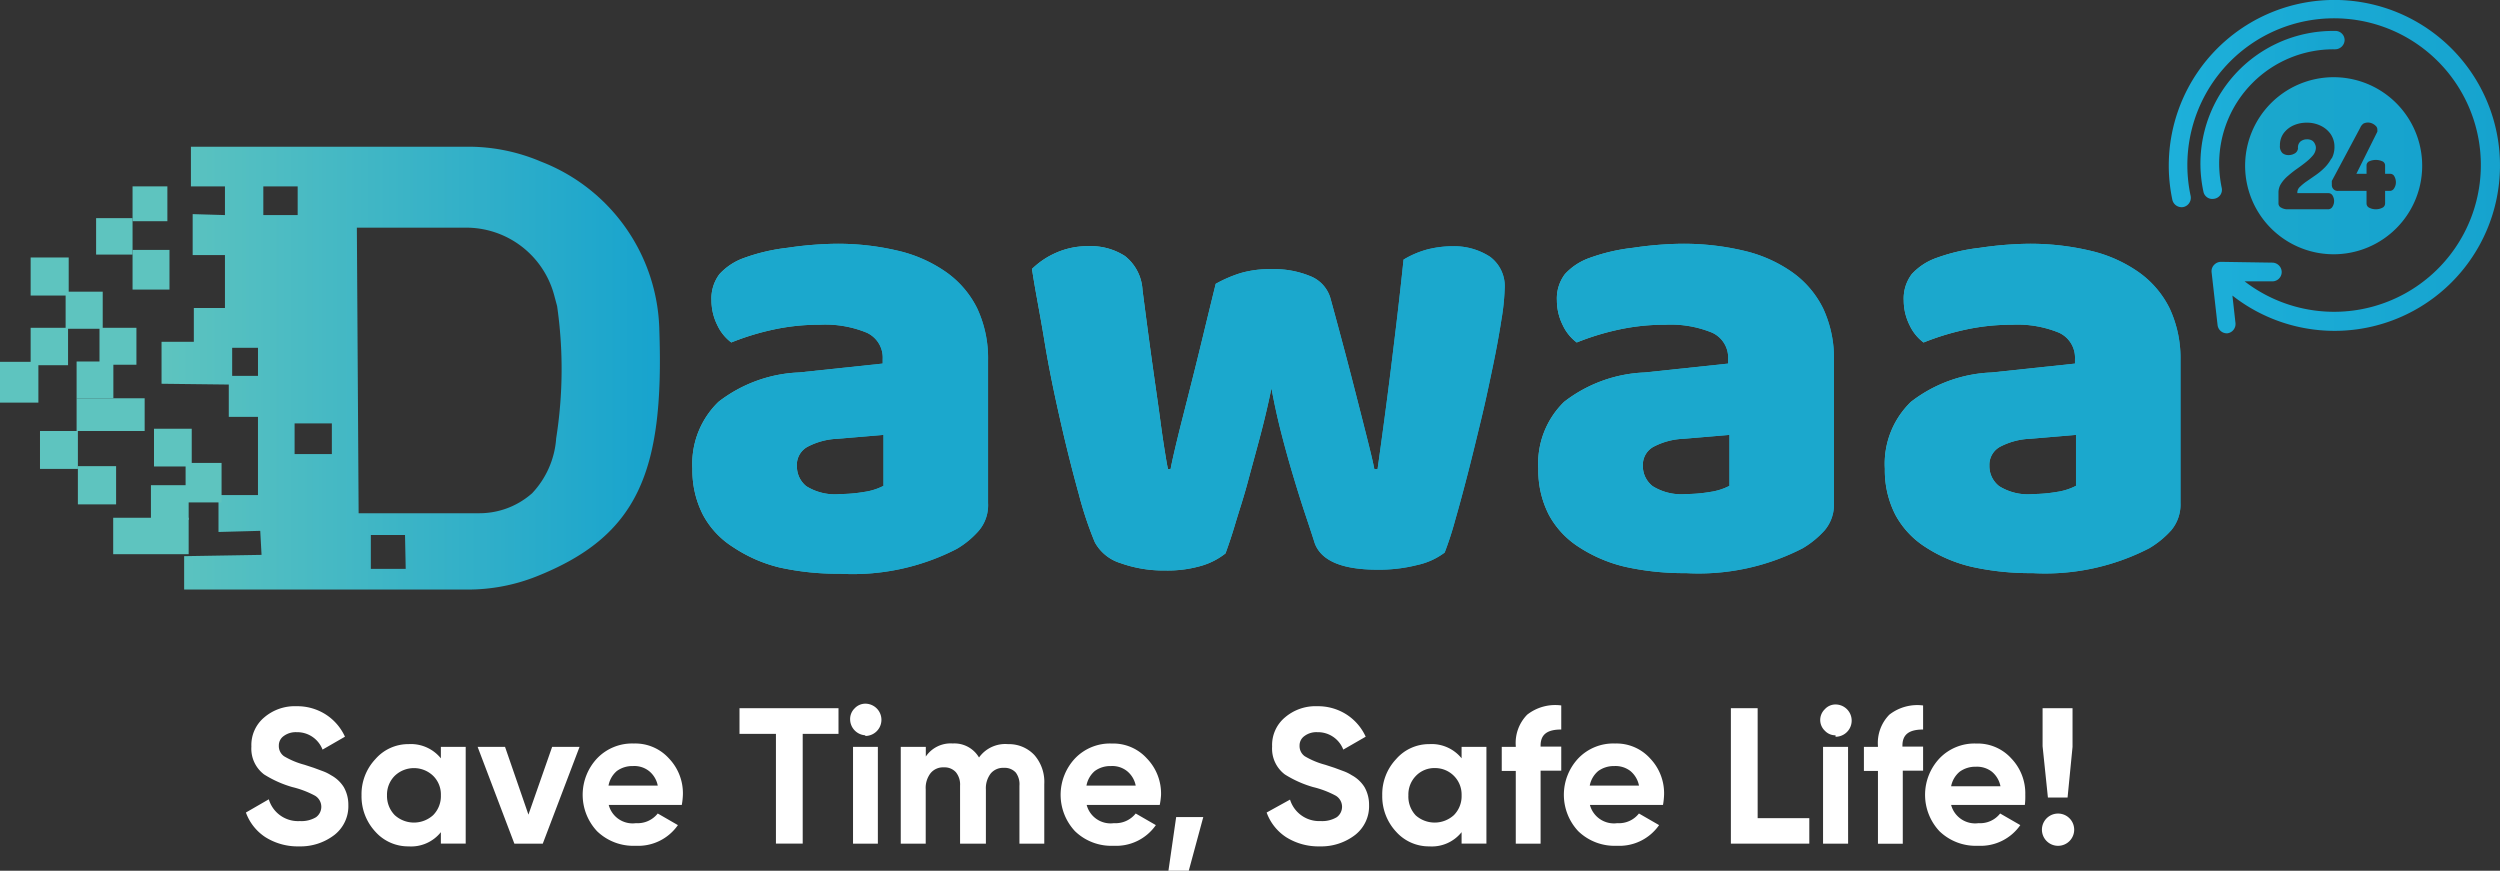 <svg id="Main_Logo" data-name="Main Logo" xmlns="http://www.w3.org/2000/svg" xmlns:xlink="http://www.w3.org/1999/xlink" width="193.601" height="67.43" viewBox="0 0 193.601 67.43">
  <rect x="0" y="0" width="193.601" height="67.43" fill="#333333" stroke="none"/>
  <defs>
    <linearGradient id="linear-gradient" y1="0.499" x2="1" y2="0.499" gradientUnits="objectBoundingBox">
      <stop offset="0" stop-color="#5ec4bf"/>
      <stop offset="1" stop-color="#16a3ce"/>
    </linearGradient>
    <linearGradient id="linear-gradient-2" x1="-0.002" y1="0.501" x2="1" y2="0.501" xlink:href="#linear-gradient"/>
    <linearGradient id="linear-gradient-3" x1="0.001" y1="0.499" x2="1" y2="0.499" xlink:href="#linear-gradient"/>
    <linearGradient id="linear-gradient-4" x1="0" y1="0.499" x2="1" y2="0.499" xlink:href="#linear-gradient"/>
    <linearGradient id="linear-gradient-5" x1="9.078" y1="15.744" x2="14.108" y2="15.744" gradientUnits="objectBoundingBox">
      <stop offset="0" stop-color="#1ba8cd"/>
      <stop offset="1" stop-color="#1db0da"/>
    </linearGradient>
    <linearGradient id="linear-gradient-6" x1="4.961" y1="16.024" x2="8.109" y2="16.024" xlink:href="#linear-gradient-5"/>
    <linearGradient id="linear-gradient-7" x1="6.218" y1="15.775" x2="11.249" y2="15.775" xlink:href="#linear-gradient-5"/>
    <linearGradient id="linear-gradient-8" x1="5.047" y1="15.775" x2="10.078" y2="15.775" xlink:href="#linear-gradient-5"/>
    <linearGradient id="linear-gradient-9" x1="0.002" y1="0.5" x2="1" y2="0.5" xlink:href="#linear-gradient"/>
    <linearGradient id="linear-gradient-10" y1="0.5" x2="0.999" y2="0.5" gradientUnits="objectBoundingBox">
      <stop offset="0" stop-color="#1ba8cd"/>
      <stop offset="1" stop-color="#16a3ce"/>
    </linearGradient>
    <linearGradient id="linear-gradient-11" x1="-0.002" y1="0.498" x2="0.998" y2="0.498" gradientUnits="objectBoundingBox">
      <stop offset="0" stop-color="#1db0da"/>
      <stop offset="1" stop-color="#16a3ce"/>
    </linearGradient>
    <linearGradient id="linear-gradient-12" x1="0.001" y1="0.499" x2="1.001" y2="0.499" gradientUnits="objectBoundingBox">
      <stop offset="0.03" stop-color="#1db0da"/>
      <stop offset="1" stop-color="#16a3ce"/>
    </linearGradient>
  </defs>
  <g id="Layer_1" data-name="Layer 1">
    <path id="Path_2955" data-name="Path 2955" d="M19.371,54.732a4.7,4.7,0,0,1-2.61-.712A3.834,3.834,0,0,1,15.25,52.11l1.773-1.024a2.36,2.36,0,0,0,2.41,1.686,2.185,2.185,0,0,0,1.249-.3,1,1,0,0,0-.075-1.661,7.318,7.318,0,0,0-1.773-.674,8.491,8.491,0,0,1-2.173-.974A2.5,2.5,0,0,1,15.675,47a2.785,2.785,0,0,1,1-2.26,3.634,3.634,0,0,1,2.5-.862,4.1,4.1,0,0,1,2.235.624,4.033,4.033,0,0,1,1.511,1.736l-1.736,1a2.1,2.1,0,0,0-2.01-1.349,1.561,1.561,0,0,0-1,.3.887.887,0,0,0-.375.749.962.962,0,0,0,.4.812,6.156,6.156,0,0,0,1.586.662l.724.237.674.25a3.247,3.247,0,0,1,.662.325,2.635,2.635,0,0,1,.987.924,2.747,2.747,0,0,1,.35,1.374,2.822,2.822,0,0,1-1.061,2.31A4.3,4.3,0,0,1,19.371,54.732Z" transform="translate(3.793 10.812)" fill="#fff"/>
    <path id="Path_2956" data-name="Path 2956" d="M28.564,47.33v-.887h1.923v7.492H28.564v-.887a2.947,2.947,0,0,1-2.5,1.1,3.4,3.4,0,0,1-2.572-1.136A4.021,4.021,0,0,1,22.42,50.19a3.959,3.959,0,0,1,1.074-2.8,3.372,3.372,0,0,1,2.572-1.161A2.985,2.985,0,0,1,28.564,47.33Zm-3.571,4.4a2.21,2.21,0,0,0,2.972,0,2.085,2.085,0,0,0,.6-1.536,2.023,2.023,0,0,0-.6-1.511,2.148,2.148,0,0,0-2.972,0,2.06,2.06,0,0,0-.6,1.511,2.123,2.123,0,0,0,.6,1.536Z" transform="translate(5.577 11.396)" fill="#fff"/>
    <path id="Path_2957" data-name="Path 2957" d="M33.554,51.645,35.389,46.4h2.123l-2.847,7.492h-2.2L29.62,46.4h2.123Z" transform="translate(7.368 11.44)" fill="#fff"/>
    <path id="Path_2958" data-name="Path 2958" d="M43.809,50.948H38.152a1.911,1.911,0,0,0,2.11,1.411,1.985,1.985,0,0,0,1.686-.749l1.561.9a3.746,3.746,0,0,1-3.272,1.6,4.046,4.046,0,0,1-2.985-1.124,4.121,4.121,0,0,1,0-5.644A3.746,3.746,0,0,1,40.1,46.191a3.509,3.509,0,0,1,2.71,1.149,3.9,3.9,0,0,1,1.086,2.81,5.42,5.42,0,0,1-.087.8Zm-5.682-1.5h3.821a1.911,1.911,0,0,0-.674-1.124,1.836,1.836,0,0,0-1.249-.387,2.023,2.023,0,0,0-1.249.387,1.948,1.948,0,0,0-.649,1.174Z" transform="translate(8.988 11.387)" fill="#fff"/>
    <path id="Path_2959" data-name="Path 2959" d="M45.86,44h7.667v1.986H50.755v8.5H48.682v-8.5H45.86Z" transform="translate(11.407 10.843)" fill="#fff"/>
    <path id="Path_2960" data-name="Path 2960" d="M53.894,46.168a1.249,1.249,0,0,1-1.174-1.249,1.149,1.149,0,0,1,.35-.837,1.136,1.136,0,0,1,.824-.362,1.249,1.249,0,1,1,0,2.5Zm.974,8.392H52.945V47.067h1.923Z" transform="translate(13.114 10.773)" fill="#fff"/>
    <path id="Path_2961" data-name="Path 2961" d="M64.152,46.241a2.7,2.7,0,0,1,2.06.849,3.159,3.159,0,0,1,.762,2.248v4.608H65.051V49.463a1.511,1.511,0,0,0-.275-1.011,1.149,1.149,0,0,0-.924-.375,1.249,1.249,0,0,0-1.024.437,1.873,1.873,0,0,0-.375,1.249v4.183h-2V49.463a1.511,1.511,0,0,0-.325-1.049,1.174,1.174,0,0,0-.924-.375,1.249,1.249,0,0,0-1.036.45,1.861,1.861,0,0,0-.375,1.249v4.208H55.86V46.453H57.8V47.2a2.323,2.323,0,0,1,2.085-1.011,2.21,2.21,0,0,1,2.035,1.086,2.5,2.5,0,0,1,2.235-1.036Z" transform="translate(13.895 11.386)" fill="#fff"/>
    <path id="Path_2962" data-name="Path 2962" d="M73.449,50.948H67.792a1.911,1.911,0,0,0,2.11,1.411,1.986,1.986,0,0,0,1.686-.749l1.561.9a3.746,3.746,0,0,1-3.272,1.6,4.046,4.046,0,0,1-2.985-1.124,4.121,4.121,0,0,1,0-5.644,3.746,3.746,0,0,1,2.847-1.149,3.509,3.509,0,0,1,2.71,1.149,3.9,3.9,0,0,1,1.1,2.86,5.422,5.422,0,0,1-.1.749Zm-5.682-1.5h3.821a1.911,1.911,0,0,0-.674-1.124,1.836,1.836,0,0,0-1.249-.387,2.023,2.023,0,0,0-1.249.387,1.948,1.948,0,0,0-.649,1.174Z" transform="translate(16.361 11.387)" fill="#fff"/>
    <path id="Path_2963" data-name="Path 2963" d="M73.059,50.75h2.1l-1.124,4.158H72.46Z" transform="translate(18.024 12.522)" fill="#fff"/>
    <path id="Path_2964" data-name="Path 2964" d="M82.671,54.732a4.7,4.7,0,0,1-2.61-.712A3.834,3.834,0,0,1,78.55,52.11l1.811-1a2.36,2.36,0,0,0,2.373,1.661,2.185,2.185,0,0,0,1.249-.3,1,1,0,0,0-.075-1.661,7.318,7.318,0,0,0-1.773-.674,8.491,8.491,0,0,1-2.173-.974A2.5,2.5,0,0,1,78.975,47a2.785,2.785,0,0,1,1-2.26,3.634,3.634,0,0,1,2.5-.862,4.1,4.1,0,0,1,2.235.624,4.033,4.033,0,0,1,1.511,1.736l-1.736,1a2.1,2.1,0,0,0-2.01-1.349,1.536,1.536,0,0,0-1,.3.887.887,0,0,0-.375.749.962.962,0,0,0,.4.812,6.156,6.156,0,0,0,1.586.662l.724.237.674.25a3.247,3.247,0,0,1,.662.325,2.635,2.635,0,0,1,.986.924,2.747,2.747,0,0,1,.35,1.374,2.822,2.822,0,0,1-1.061,2.31A4.3,4.3,0,0,1,82.671,54.732Z" transform="translate(19.539 10.812)" fill="#fff"/>
    <path id="Path_2965" data-name="Path 2965" d="M91.864,47.33v-.887h1.923v7.492H91.864v-.887a2.947,2.947,0,0,1-2.5,1.1,3.4,3.4,0,0,1-2.572-1.136A4.021,4.021,0,0,1,85.72,50.19a3.958,3.958,0,0,1,1.074-2.8,3.372,3.372,0,0,1,2.572-1.161,2.985,2.985,0,0,1,2.5,1.1Zm-3.571,4.4a2.21,2.21,0,0,0,2.972,0,2.085,2.085,0,0,0,.6-1.536,2.048,2.048,0,0,0-2.048-2.11,1.985,1.985,0,0,0-1.486.6,2.06,2.06,0,0,0-.587,1.511A2.123,2.123,0,0,0,88.293,51.726Z" transform="translate(21.322 11.396)" fill="#fff"/>
    <path id="Path_2966" data-name="Path 2966" d="M97.738,43.836V45.7c-1.061,0-1.6.362-1.6,1.249v.075h1.6v1.861h-1.6v5.657H94.216V48.906H93.13V47.046h1.086v-.075a3.122,3.122,0,0,1,.887-2.423,3.521,3.521,0,0,1,2.635-.712Z" transform="translate(23.166 10.794)" fill="#fff"/>
    <path id="Path_2967" data-name="Path 2967" d="M104.659,50.948H99a1.923,1.923,0,0,0,2.123,1.411,1.961,1.961,0,0,0,1.673-.749l1.561.9a3.746,3.746,0,0,1-3.272,1.6A4.046,4.046,0,0,1,98.1,52.984a4.121,4.121,0,0,1,0-5.644,3.746,3.746,0,0,1,2.847-1.149,3.509,3.509,0,0,1,2.71,1.149,3.9,3.9,0,0,1,1.086,2.81A5.419,5.419,0,0,1,104.659,50.948Zm-5.682-1.5H102.8a1.961,1.961,0,0,0-.662-1.124,1.886,1.886,0,0,0-1.249-.387,2.048,2.048,0,0,0-1.249.387,1.948,1.948,0,0,0-.662,1.174Z" transform="translate(24.124 11.387)" fill="#fff"/>
    <path id="Path_2968" data-name="Path 2968" d="M109.413,44v8.516h4v1.973H107.34V44Z" transform="translate(26.7 10.843)" fill="#fff"/>
    <path id="Path_2969" data-name="Path 2969" d="M114.066,46.155a1.1,1.1,0,0,1-.824-.35,1.149,1.149,0,0,1-.362-.837,1.161,1.161,0,0,1,.362-.837,1.111,1.111,0,0,1,.824-.362,1.249,1.249,0,1,1,0,2.5Zm.974,8.392H113.1V47.054h1.936Z" transform="translate(28.078 10.786)" fill="#fff"/>
    <path id="Path_2970" data-name="Path 2970" d="M120.173,43.836V45.7c-1.061,0-1.6.362-1.6,1.249v.075h1.6v1.861H118.6v5.657h-1.923V48.906H115.59V47.045h1.086V46.97a3.122,3.122,0,0,1,.887-2.423A3.521,3.521,0,0,1,120.173,43.836Z" transform="translate(28.752 10.795)" fill="#fff"/>
    <path id="Path_2971" data-name="Path 2971" d="M127.109,50.948H121.4a1.923,1.923,0,0,0,2.123,1.411,1.961,1.961,0,0,0,1.673-.749l1.561.9a3.746,3.746,0,0,1-3.272,1.6,4.046,4.046,0,0,1-2.985-1.124,4.121,4.121,0,0,1,0-5.644,3.746,3.746,0,0,1,2.847-1.149,3.509,3.509,0,0,1,2.71,1.149,3.9,3.9,0,0,1,1.086,2.81A5.419,5.419,0,0,1,127.109,50.948ZM121.4,49.5h3.821a1.961,1.961,0,0,0-.662-1.124,1.886,1.886,0,0,0-1.249-.387,2.048,2.048,0,0,0-1.249.387A1.948,1.948,0,0,0,121.4,49.5Z" transform="translate(29.696 11.387)" fill="#fff"/>
    <path id="Path_2972" data-name="Path 2972" d="M129.128,53.416a1.249,1.249,0,1,1-.375-.9A1.249,1.249,0,0,1,129.128,53.416Zm-.512-2.5h-1.523l-.412-3.971V44H129v3Z" transform="translate(31.498 10.843)" fill="#fff"/>
    <path id="Path_2973" data-name="Path 2973" d="M53.994,15.2a20.229,20.229,0,0,1,4.858.537A10.727,10.727,0,0,1,62.6,17.4a7.493,7.493,0,0,1,2.4,2.81,9.128,9.128,0,0,1,.837,4.021V35.28a3.047,3.047,0,0,1-.724,2.148,6.918,6.918,0,0,1-1.7,1.4,17.582,17.582,0,0,1-9.028,1.923,20.891,20.891,0,0,1-4.708-.487,11.239,11.239,0,0,1-3.6-1.586,6.668,6.668,0,0,1-2.323-2.5,7.555,7.555,0,0,1-.812-3.559,6.668,6.668,0,0,1,2.023-5.182,10.877,10.877,0,0,1,6.244-2.273l6.469-.687v-.35a2.123,2.123,0,0,0-1.249-2.048,8.442,8.442,0,0,0-3.621-.612,16.733,16.733,0,0,0-3.646.387,19.867,19.867,0,0,0-3.209.987,3.546,3.546,0,0,1-1.086-1.349,4.3,4.3,0,0,1-.45-1.911,3.122,3.122,0,0,1,.624-2.035,4.72,4.72,0,0,1,1.9-1.249,14.573,14.573,0,0,1,3.372-.787A27.472,27.472,0,0,1,53.994,15.2Zm.387,19.381a11.238,11.238,0,0,0,1.848-.162,4.671,4.671,0,0,0,1.511-.475V30l-3.559.3a5.445,5.445,0,0,0-2.26.587,1.586,1.586,0,0,0-.887,1.548,1.961,1.961,0,0,0,.724,1.536,4.183,4.183,0,0,0,2.622.612Z" transform="translate(10.679 3.679)" fill="url(#linear-gradient)"/>
    <path id="Path_2974" data-name="Path 2974" d="M78.985,39.139a5.482,5.482,0,0,1-1.873.962,9.365,9.365,0,0,1-2.81.362,9.89,9.89,0,0,1-3.459-.574,3.4,3.4,0,0,1-1.973-1.6,28.121,28.121,0,0,1-1.249-3.746c-.475-1.711-.949-3.584-1.411-5.619s-.9-4.108-1.249-6.244-.724-3.959-.962-5.569a6.244,6.244,0,0,1,1.861-1.249,6.019,6.019,0,0,1,2.5-.512,4.87,4.87,0,0,1,2.835.762,3.584,3.584,0,0,1,1.361,2.635c.325,2.5.6,4.57.837,6.244s.425,2.96.562,4,.262,1.823.35,2.373.162.974.225,1.249h.2c.1-.524.262-1.249.512-2.285s.537-2.148.862-3.434.674-2.672,1.036-4.171.724-2.984,1.086-4.458a9.99,9.99,0,0,1,1.948-.837,8.129,8.129,0,0,1,2.4-.3,7.33,7.33,0,0,1,2.96.537A2.622,2.622,0,0,1,87.1,19.347c.4,1.449.774,2.847,1.136,4.208s.687,2.635.987,3.809.562,2.2.787,3.1.4,1.623.5,2.148h.25c.35-2.5.712-5.157,1.049-7.892s.674-5.507.962-8.329a7.143,7.143,0,0,1,1.886-.8,8.117,8.117,0,0,1,1.973-.237,5.1,5.1,0,0,1,2.835.812,2.835,2.835,0,0,1,1.136,2.5,17.321,17.321,0,0,1-.25,2.373c-.162,1.049-.375,2.235-.649,3.546s-.562,2.7-.912,4.146-.687,2.847-1.036,4.2-.674,2.56-.987,3.646a25.88,25.88,0,0,1-.812,2.5,5.444,5.444,0,0,1-2.123.962,12.013,12.013,0,0,1-3.059.362c-2.76,0-4.383-.687-4.883-2.06-.187-.6-.437-1.349-.737-2.248s-.612-1.9-.937-2.985-.637-2.21-.937-3.384-.537-2.3-.737-3.372c-.237,1.149-.512,2.335-.837,3.571S81.033,32.4,80.7,33.645s-.674,2.235-.962,3.209S79.2,38.54,78.985,39.139Z" transform="translate(15.92 3.715)" fill="url(#linear-gradient-2)"/>
    <path id="Path_2975" data-name="Path 2975" d="M106.454,15.2a20.23,20.23,0,0,1,4.858.537,10.727,10.727,0,0,1,3.746,1.661,7.493,7.493,0,0,1,2.4,2.81,9.128,9.128,0,0,1,.837,4.021V35.28a3.1,3.1,0,0,1-.712,2.1,7.217,7.217,0,0,1-1.711,1.4,17.582,17.582,0,0,1-9.028,1.923,20.891,20.891,0,0,1-4.708-.487,11.239,11.239,0,0,1-3.6-1.536,6.768,6.768,0,0,1-2.323-2.5A7.555,7.555,0,0,1,95.4,32.62a6.668,6.668,0,0,1,2-5.182,10.877,10.877,0,0,1,6.244-2.273l6.456-.687v-.35a2.123,2.123,0,0,0-1.249-2.048,8.442,8.442,0,0,0-3.621-.612,16.733,16.733,0,0,0-3.646.387,19.868,19.868,0,0,0-3.209.987,3.546,3.546,0,0,1-1.086-1.349,4.3,4.3,0,0,1-.45-1.911,3.122,3.122,0,0,1,.624-2.035,4.72,4.72,0,0,1,1.9-1.249,14.573,14.573,0,0,1,3.372-.787,27.659,27.659,0,0,1,3.721-.312Zm.387,19.381a11.376,11.376,0,0,0,1.861-.162,4.7,4.7,0,0,0,1.5-.475V30l-3.546.3a5.457,5.457,0,0,0-2.273.587,1.586,1.586,0,0,0-.887,1.486,1.961,1.961,0,0,0,.762,1.6A4.183,4.183,0,0,0,106.841,34.581Z" transform="translate(23.728 3.679)" fill="url(#linear-gradient-3)"/>
    <path id="Path_2976" data-name="Path 2976" d="M127.944,15.2a20.229,20.229,0,0,1,4.858.537,10.727,10.727,0,0,1,3.746,1.661,7.493,7.493,0,0,1,2.4,2.81,9.128,9.128,0,0,1,.837,4.021V35.28a3.1,3.1,0,0,1-.712,2.1,7.218,7.218,0,0,1-1.711,1.4,17.582,17.582,0,0,1-9.028,1.923,20.891,20.891,0,0,1-4.708-.487,11.239,11.239,0,0,1-3.6-1.536,6.768,6.768,0,0,1-2.323-2.5,7.555,7.555,0,0,1-.812-3.559,6.668,6.668,0,0,1,2.023-5.182,10.877,10.877,0,0,1,6.244-2.273l6.456-.687v-.35a2.123,2.123,0,0,0-1.249-2.048,8.442,8.442,0,0,0-3.621-.612,16.733,16.733,0,0,0-3.646.387,19.867,19.867,0,0,0-3.209.987,3.547,3.547,0,0,1-1.086-1.349,4.3,4.3,0,0,1-.45-1.911,3.122,3.122,0,0,1,.624-2.035,4.72,4.72,0,0,1,1.9-1.249,14.573,14.573,0,0,1,3.372-.787,27.659,27.659,0,0,1,3.7-.312Zm.387,19.381a11.376,11.376,0,0,0,1.861-.162,4.7,4.7,0,0,0,1.5-.475V30l-3.546.3a5.457,5.457,0,0,0-2.273.587,1.586,1.586,0,0,0-.887,1.486,1.961,1.961,0,0,0,.762,1.6,4.183,4.183,0,0,0,2.585.612Z" transform="translate(29.073 3.679)" fill="url(#linear-gradient-4)"/>
    <path id="Path_2977" data-name="Path 2977" d="M53.994,15.2a20.229,20.229,0,0,1,4.858.537A10.727,10.727,0,0,1,62.6,17.4a7.493,7.493,0,0,1,2.4,2.81,9.128,9.128,0,0,1,.837,4.021V35.28a3.047,3.047,0,0,1-.724,2.148,6.918,6.918,0,0,1-1.7,1.4,17.582,17.582,0,0,1-9.028,1.923,20.891,20.891,0,0,1-4.708-.487,11.239,11.239,0,0,1-3.6-1.586,6.668,6.668,0,0,1-2.323-2.5,7.555,7.555,0,0,1-.812-3.559,6.668,6.668,0,0,1,2.023-5.182,10.877,10.877,0,0,1,6.244-2.273l6.469-.687v-.35a2.123,2.123,0,0,0-1.249-2.048,8.442,8.442,0,0,0-3.621-.612,16.733,16.733,0,0,0-3.646.387,19.867,19.867,0,0,0-3.209.987,3.546,3.546,0,0,1-1.086-1.349,4.3,4.3,0,0,1-.45-1.911,3.122,3.122,0,0,1,.624-2.035,4.72,4.72,0,0,1,1.9-1.249,14.573,14.573,0,0,1,3.372-.787A27.472,27.472,0,0,1,53.994,15.2Zm.387,19.381a11.238,11.238,0,0,0,1.848-.162,4.671,4.671,0,0,0,1.511-.475V30l-3.559.3a5.445,5.445,0,0,0-2.26.587,1.586,1.586,0,0,0-.887,1.548,1.961,1.961,0,0,0,.724,1.536,4.183,4.183,0,0,0,2.622.612Z" transform="translate(10.679 3.679)" fill="url(#linear-gradient-5)"/>
    <path id="Path_2978" data-name="Path 2978" d="M78.985,39.139a5.482,5.482,0,0,1-1.873.962,9.365,9.365,0,0,1-2.81.362,9.89,9.89,0,0,1-3.459-.574,3.4,3.4,0,0,1-1.973-1.6,28.121,28.121,0,0,1-1.249-3.746c-.475-1.711-.949-3.584-1.411-5.619s-.9-4.108-1.249-6.244-.724-3.959-.962-5.569a6.244,6.244,0,0,1,1.861-1.249,6.019,6.019,0,0,1,2.5-.512,4.87,4.87,0,0,1,2.835.762,3.584,3.584,0,0,1,1.361,2.635c.325,2.5.6,4.57.837,6.244s.425,2.96.562,4,.262,1.823.35,2.373.162.974.225,1.249h.2c.1-.524.262-1.249.512-2.285s.537-2.148.862-3.434.674-2.672,1.036-4.171.724-2.984,1.086-4.458a9.99,9.99,0,0,1,1.948-.837,8.129,8.129,0,0,1,2.4-.3,7.33,7.33,0,0,1,2.96.537A2.622,2.622,0,0,1,87.1,19.347c.4,1.449.774,2.847,1.136,4.208s.687,2.635.987,3.809.562,2.2.787,3.1.4,1.623.5,2.148h.25c.35-2.5.712-5.157,1.049-7.892s.674-5.507.962-8.329a7.143,7.143,0,0,1,1.886-.8,8.117,8.117,0,0,1,1.973-.237,5.1,5.1,0,0,1,2.835.812,2.835,2.835,0,0,1,1.136,2.5,17.321,17.321,0,0,1-.25,2.373c-.162,1.049-.375,2.235-.649,3.546s-.562,2.7-.912,4.146-.687,2.847-1.036,4.2-.674,2.56-.987,3.646a25.88,25.88,0,0,1-.812,2.5,5.444,5.444,0,0,1-2.123.962,12.013,12.013,0,0,1-3.059.362c-2.76,0-4.383-.687-4.883-2.06-.187-.6-.437-1.349-.737-2.248s-.612-1.9-.937-2.985-.637-2.21-.937-3.384-.537-2.3-.737-3.372c-.237,1.149-.512,2.335-.837,3.571S81.033,32.4,80.7,33.645s-.674,2.235-.962,3.209S79.2,38.54,78.985,39.139Z" transform="translate(15.92 3.715)" fill="url(#linear-gradient-6)"/>
    <path id="Path_2979" data-name="Path 2979" d="M106.454,15.2a20.23,20.23,0,0,1,4.858.537,10.727,10.727,0,0,1,3.746,1.661,7.493,7.493,0,0,1,2.4,2.81,9.128,9.128,0,0,1,.837,4.021V35.28a3.1,3.1,0,0,1-.712,2.1,7.217,7.217,0,0,1-1.711,1.4,17.582,17.582,0,0,1-9.028,1.923,20.891,20.891,0,0,1-4.708-.487,11.239,11.239,0,0,1-3.6-1.536,6.768,6.768,0,0,1-2.323-2.5A7.555,7.555,0,0,1,95.4,32.62a6.668,6.668,0,0,1,2-5.182,10.877,10.877,0,0,1,6.244-2.273l6.456-.687v-.35a2.123,2.123,0,0,0-1.249-2.048,8.442,8.442,0,0,0-3.621-.612,16.733,16.733,0,0,0-3.646.387,19.868,19.868,0,0,0-3.209.987,3.546,3.546,0,0,1-1.086-1.349,4.3,4.3,0,0,1-.45-1.911,3.122,3.122,0,0,1,.624-2.035,4.72,4.72,0,0,1,1.9-1.249,14.573,14.573,0,0,1,3.372-.787,27.659,27.659,0,0,1,3.721-.312Zm.387,19.381a11.376,11.376,0,0,0,1.861-.162,4.7,4.7,0,0,0,1.5-.475V30l-3.546.3a5.457,5.457,0,0,0-2.273.587,1.586,1.586,0,0,0-.887,1.486,1.961,1.961,0,0,0,.762,1.6A4.183,4.183,0,0,0,106.841,34.581Z" transform="translate(23.728 3.679)" fill="url(#linear-gradient-7)"/>
    <path id="Path_2980" data-name="Path 2980" d="M127.944,15.2a20.229,20.229,0,0,1,4.858.537,10.727,10.727,0,0,1,3.746,1.661,7.493,7.493,0,0,1,2.4,2.81,9.128,9.128,0,0,1,.837,4.021V35.28a3.1,3.1,0,0,1-.712,2.1,7.218,7.218,0,0,1-1.711,1.4,17.582,17.582,0,0,1-9.028,1.923,20.891,20.891,0,0,1-4.708-.487,11.239,11.239,0,0,1-3.6-1.536,6.768,6.768,0,0,1-2.323-2.5,7.555,7.555,0,0,1-.812-3.559,6.668,6.668,0,0,1,2.023-5.182,10.877,10.877,0,0,1,6.244-2.273l6.456-.687v-.35a2.123,2.123,0,0,0-1.249-2.048,8.442,8.442,0,0,0-3.621-.612,16.733,16.733,0,0,0-3.646.387,19.867,19.867,0,0,0-3.209.987,3.547,3.547,0,0,1-1.086-1.349,4.3,4.3,0,0,1-.45-1.911,3.122,3.122,0,0,1,.624-2.035,4.72,4.72,0,0,1,1.9-1.249,14.573,14.573,0,0,1,3.372-.787,27.659,27.659,0,0,1,3.7-.312Zm.387,19.381a11.376,11.376,0,0,0,1.861-.162,4.7,4.7,0,0,0,1.5-.475V30l-3.546.3a5.457,5.457,0,0,0-2.273.587,1.586,1.586,0,0,0-.887,1.486,1.961,1.961,0,0,0,.762,1.6,4.183,4.183,0,0,0,2.585.612Z" transform="translate(29.073 3.679)" fill="url(#linear-gradient-8)"/>
    <path id="Path_2981" data-name="Path 2981" d="M48.569,23.441A14.323,14.323,0,0,0,39.39,10.329,14.348,14.348,0,0,0,33.721,9.18H12.293v3.072h2.635v2.223l-2.5-.075v3.172h2.5v4.1h-2.41V24.29h-2.5v3.247l5.207.062v2.5h2.26v6.056H14.428v2.86l3.234-.087.1,1.861-5.994.1v2.585H33.721a14.336,14.336,0,0,0,5.32-1.011C46.9,39.337,48.943,34.392,48.569,23.441ZM17.487,26.925h-2V24.752h2ZM17.9,12.252h2.66v2.223H17.9Zm5.307,20.729H20.322V30.608h2.885Zm5.719,8.891h-2.7V39.25h2.647ZM40.577,31.795a6.893,6.893,0,0,1-1.861,4.221,6.156,6.156,0,0,1-4.158,1.548H25.28l-.137-22.115h8.4a7.055,7.055,0,0,1,6.868,5.182c.237.874.225.849.237.874.087.35-.075-.362,0,0a34.265,34.265,0,0,1-.075,10.29Z" transform="translate(2.492 2.181)" fill="url(#linear-gradient-9)"/>
    <rect id="Rectangle_2276" data-name="Rectangle 2276" width="2.86" height="2.86" transform="translate(7.705 25.385)" fill="#5ec4bf" style="mix-blend-mode: normal;isolation: isolate"/>
    <rect id="Rectangle_2277" data-name="Rectangle 2277" width="2.86" height="3.072" transform="translate(10.265 19.353)" fill="#5ec4bf" style="mix-blend-mode: normal;isolation: isolate"/>
    <rect id="Rectangle_2278" data-name="Rectangle 2278" width="2.697" height="2.697" transform="translate(10.265 14.433)" fill="#5ec4bf" style="mix-blend-mode: normal;isolation: isolate"/>
    <rect id="Rectangle_2279" data-name="Rectangle 2279" width="2.822" height="2.822" transform="translate(7.443 16.893)" fill="#5ec4bf" style="mix-blend-mode: normal;isolation: isolate"/>
    <rect id="Rectangle_2280" data-name="Rectangle 2280" width="2.947" height="2.947" transform="translate(2.373 19.94)" fill="#5ec4bf" style="mix-blend-mode: normal;isolation: isolate"/>
    <rect id="Rectangle_2281" data-name="Rectangle 2281" width="2.872" height="2.872" transform="translate(5.082 22.588)" fill="#5ec4bf" style="mix-blend-mode: normal;isolation: isolate"/>
    <rect id="Rectangle_2282" data-name="Rectangle 2282" width="2.897" height="2.897" transform="translate(2.373 25.385)" fill="#5ec4bf" style="mix-blend-mode: normal;isolation: isolate"/>
    <rect id="Rectangle_2283" data-name="Rectangle 2283" width="2.972" height="3.159" transform="translate(0 28.02)" fill="#5ec4bf" style="mix-blend-mode: normal;isolation: isolate"/>
    <rect id="Rectangle_2284" data-name="Rectangle 2284" width="2.847" height="2.847" transform="translate(5.932 27.995)" fill="#5ec4bf" style="mix-blend-mode: normal;isolation: isolate"/>
    <rect id="Rectangle_2285" data-name="Rectangle 2285" width="5.27" height="2.535" transform="translate(5.932 30.842)" fill="#5ec4bf" style="mix-blend-mode: normal;isolation: isolate"/>
    <rect id="Rectangle_2286" data-name="Rectangle 2286" width="2.935" height="2.935" transform="translate(3.097 33.377)" fill="#5ec4bf" style="mix-blend-mode: normal;isolation: isolate"/>
    <rect id="Rectangle_2287" data-name="Rectangle 2287" width="2.96" height="2.96" transform="translate(6.031 36.099)" fill="#5ec4bf" style="mix-blend-mode: normal;isolation: isolate"/>
    <rect id="Rectangle_2288" data-name="Rectangle 2288" width="5.844" height="2.822" transform="translate(8.766 40.095)" fill="#5ec4bf" style="mix-blend-mode: normal;isolation: isolate"/>
    <rect id="Rectangle_2289" data-name="Rectangle 2289" width="2.922" height="2.685" transform="translate(11.688 37.573)" fill="#5ec4bf" style="mix-blend-mode: normal;isolation: isolate"/>
    <rect id="Rectangle_2290" data-name="Rectangle 2290" width="2.785" height="3.059" transform="translate(14.373 35.849)" fill="#5ec4bf" style="mix-blend-mode: normal;isolation: isolate"/>
    <rect id="Rectangle_2291" data-name="Rectangle 2291" width="2.922" height="2.922" transform="translate(11.926 33.202)" fill="#5ec4bf" style="mix-blend-mode: normal;isolation: isolate"/>
    <path id="Path_2982" data-name="Path 2982" d="M139.23,11.738a6.856,6.856,0,1,0,2.008-4.86,6.868,6.868,0,0,0-2.008,4.86Zm9.178-3.284a.824.824,0,0,1,.337-.075.874.874,0,0,1,.587.25.375.375,0,0,1,.137.287.786.786,0,0,1,0,.175l-1.623,3.259h.787v-.637a.35.35,0,0,1,.225-.337,1.267,1.267,0,0,1,.987,0,.35.35,0,0,1,.225.337v.637h.387a.362.362,0,0,1,.337.212.924.924,0,0,1,.112.45.837.837,0,0,1-.137.462.387.387,0,0,1-.312.2h-.387v.974a.362.362,0,0,1-.225.337,1.087,1.087,0,0,1-.5.112,1.074,1.074,0,0,1-.487-.112.362.362,0,0,1-.225-.337v-.974h-2.2a.45.45,0,0,1-.487-.487.651.651,0,0,1,0-.137.7.7,0,0,1,0-.15l2.2-4.121a.737.737,0,0,1,.262-.325Zm-2.5,2.71a2.91,2.91,0,0,1-.524.712,5,5,0,0,1-.687.574l-.687.475a4.031,4.031,0,0,0-.524.425.6.6,0,0,0-.212.412v.087h2.41a.362.362,0,0,1,.312.175.824.824,0,0,1,0,.874.387.387,0,0,1-.312.2h-3.247a.961.961,0,0,1-.412-.125.362.362,0,0,1-.212-.325v-.874a1.249,1.249,0,0,1,.212-.674,2.648,2.648,0,0,1,.537-.6,8,8,0,0,1,.7-.549c.25-.175.487-.35.7-.524a3.583,3.583,0,0,0,.537-.524.961.961,0,0,0,.212-.562.662.662,0,0,0-.075-.3.6.6,0,0,0-.212-.262.774.774,0,0,0-.412-.1.812.812,0,0,0-.487.162.612.612,0,0,0-.2.537.512.512,0,0,1-.2.362.924.924,0,0,1-.549.162.712.712,0,0,1-.462-.162.737.737,0,0,1-.187-.587,1.549,1.549,0,0,1,.3-.962,1.936,1.936,0,0,1,.774-.6,2.5,2.5,0,0,1,1-.2,2.385,2.385,0,0,1,1.024.212,1.973,1.973,0,0,1,.812.649,1.736,1.736,0,0,1,.312,1.036,1.9,1.9,0,0,1-.212.874Z" transform="translate(34.633 1.109)" fill="url(#linear-gradient-10)"/>
    <path id="Path_2983" data-name="Path 2983" d="M160.1,11.818a12.825,12.825,0,1,0-25.325,3.746.737.737,0,0,0,.862.549h0a.737.737,0,0,0,.549-.874,11.364,11.364,0,1,1,4.183,6.631h2.135a.724.724,0,0,0,.737-.712.737.737,0,0,0-.712-.737l-4-.062A.737.737,0,0,0,138,20.6a.7.7,0,0,0-.187.574l.462,4.083a.724.724,0,0,0,.749.637h0a.724.724,0,0,0,.637-.8l-.237-2.123A12.812,12.812,0,0,0,160.1,11.818Z" transform="translate(33.455 -0.082)" fill="url(#linear-gradient-11)"/>
    <path id="Path_2984" data-name="Path 2984" d="M137.51,15h0a.7.7,0,0,0,.6-.837,9.378,9.378,0,0,1-.2-1.886,8.854,8.854,0,0,1,8.866-8.854h.112a.737.737,0,0,0,.737-.712h0A.712.712,0,0,0,146.913,2h-.137A10.277,10.277,0,0,0,136.7,14.487a.7.7,0,0,0,.812.512Z" transform="translate(33.943 0.395)" fill="url(#linear-gradient-12)"/>
  </g>
</svg>
